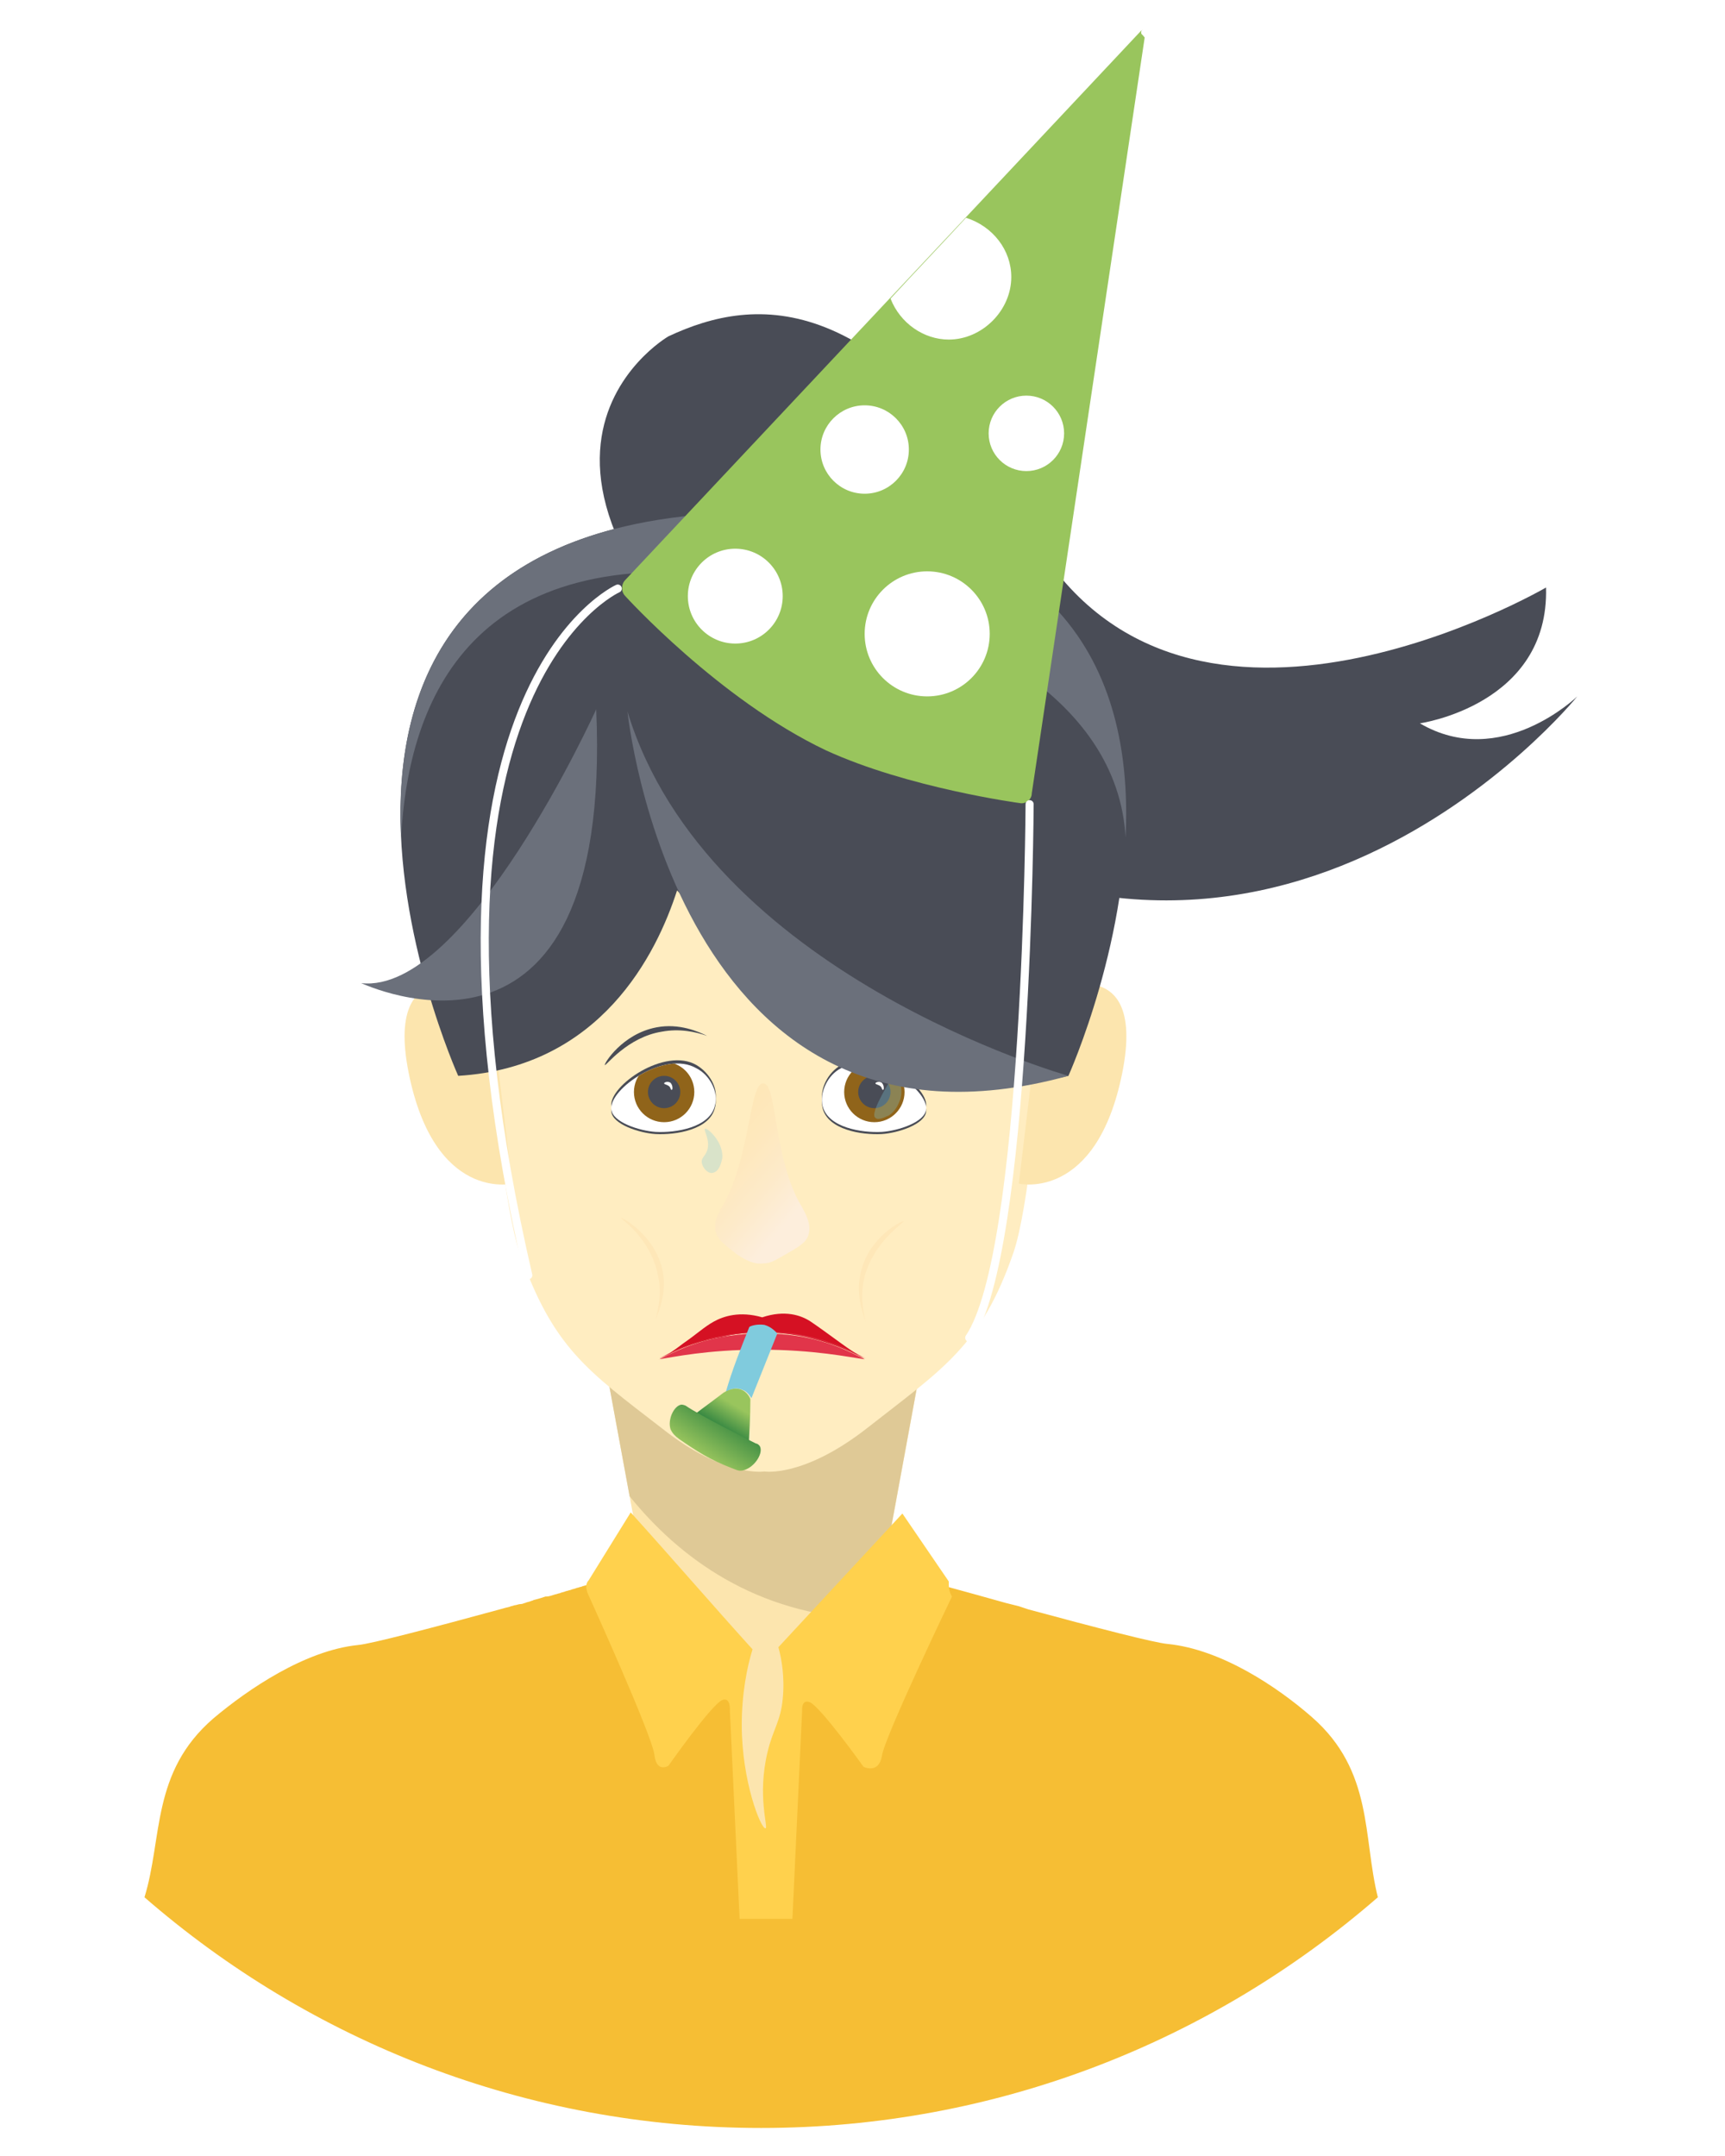 <?xml version="1.0" encoding="utf-8"?>
<!-- Generator: Adobe Illustrator 20.0.0, SVG Export Plug-In . SVG Version: 6.00 Build 0)  -->
<svg version="1.0" id="Layer_1" xmlns="http://www.w3.org/2000/svg" xmlns:xlink="http://www.w3.org/1999/xlink" x="0px" y="0px"
	 viewBox="0 0 160 200" style="enable-background:new 0 0 160 200;" xml:space="preserve">
<style type="text/css">
	.st0{fill:none;}
	.st1{fill:#FFFFFF;}
	.st2{fill:#F6BE34;}
	.st3{fill:#FCE5AE;}
	.st4{fill:#DFC996;}
	.st5{fill:#FFD14D;}
	.st6{fill:#FFEDC1;}
	.st7{fill:#494C56;}
	.st8{clip-path:url(#SVGID_2_);}
	.st9{fill:#90641A;}
	.st10{clip-path:url(#SVGID_4_);}
	.st11{fill:url(#SVGID_5_);}
	.st12{fill:#D51123;}
	.st13{fill:#E1354A;}
	.st14{opacity:0.3;fill:#80CBDD;}
	.st15{fill:#6B707B;}
	.st16{fill:#FEE7B8;}
	.st17{fill:#80CBDD;}
	.st18{fill:url(#SVGID_6_);}
	.st19{fill:url(#SVGID_7_);}
	.st20{fill:#99C55D;}
	.st21{fill:url(#SVGID_8_);stroke:#FFFFFF;stroke-width:0.5;stroke-linecap:round;stroke-linejoin:round;stroke-miterlimit:10;}
	.st22{fill:url(#SVGID_9_);stroke:#FFFFFF;stroke-width:0.5;stroke-linecap:round;stroke-linejoin:round;stroke-miterlimit:10;}
	.st23{fill:url(#SVGID_10_);stroke:#FFFFFF;stroke-width:0.5;stroke-linecap:round;stroke-linejoin:round;stroke-miterlimit:10;}
	.st24{fill:none;stroke:#FFFFFF;stroke-width:0.75;stroke-linecap:round;stroke-linejoin:round;stroke-miterlimit:10;}
	.st25{fill:url(#SVGID_11_);stroke:#FFFFFF;stroke-width:0.75;stroke-linecap:round;stroke-linejoin:round;stroke-miterlimit:10;}
</style>
<pattern  width="200" height="200" patternUnits="userSpaceOnUse" id="New_Pattern" viewBox="16.8 -200 200 200" style="overflow:visible;">
	<g>
		<rect x="16.8" y="-200" class="st0" width="200" height="200"/>
		<g>
			<g>
				<path class="st1" d="M120.3-189.9v1.5c0,0.5-0.1,1.1-0.2,1.5c-0.1,0.5-0.3,0.9-0.6,1.3c-0.3,0.4-0.6,0.6-1,0.9
					c-0.4,0.2-0.9,0.3-1.5,0.3c-0.7,0-1.2-0.1-1.7-0.3c-0.5-0.2-0.8-0.5-1.1-0.9c-0.3-0.4-0.5-0.8-0.6-1.3c-0.1-0.5-0.2-1.1-0.2-1.7
					v-1.4H120.3z"/>
				<path class="st1" d="M133.9-200v7.5c0,8.8-6.6,16-15.2,16.9h0c-0.6,0.1-1.2,0.1-1.8,0.1c-0.6,0-1.2,0-1.9-0.1
					c-8.5-0.9-15.2-8.2-15.2-16.9v-7.5h6v0.8l-2.5,1v2.9l10.9-4.7h5.2l10.9,4.7v-2.9l-2.5-1v-0.8H133.9z M122.7-192.5H111v4.2
					c0,0.9,0.1,1.7,0.4,2.5c0.3,0.8,0.6,1.5,1.1,2.1c0.5,0.6,1.1,1.1,1.8,1.5c0.7,0.4,1.6,0.5,2.5,0.5c1.1,0,2-0.2,2.7-0.6
					c0.8-0.4,1.4-0.9,1.8-1.5c0.5-0.6,0.8-1.4,1-2.2c0.2-0.9,0.3-1.7,0.3-2.7V-192.5z"/>
			</g>
			<g>
				<path class="st1" d="M111.6-1.5L108-0.1v-2.9L111.6-1.5z M125.6-2.9v2.9L122-1.5L125.6-2.9z M125.6-2.9v2.9L122-1.5L125.6-2.9z
					 M111.6-1.5L108-0.1v-2.9L111.6-1.5z M111.6-1.5L108-0.1v-2.9L111.6-1.5z M125.6-2.9v2.9L122-1.5L125.6-2.9z M125.6-2.9v2.9
					L122-1.5L125.6-2.9z M111.6-1.5L108-0.1v-2.9L111.6-1.5z M111.6-1.5L108-0.1v-2.9L111.6-1.5z M125.6-2.9v2.9L122-1.5L125.6-2.9z
					 M125.6-2.9v2.9L122-1.5L125.6-2.9z M111.6-1.5L108-0.1v-2.9L111.6-1.5z M111.6-1.5L108-0.1v-2.9L111.6-1.5z M125.6-2.9v2.9
					L122-1.5L125.6-2.9z M125.6-2.9v2.9L122-1.5L125.6-2.9z M111.6-1.5L108-0.1v-2.9L111.6-1.5z M111.6-1.5L108-0.1v-2.9L111.6-1.5z
					 M125.6-2.9v2.9L122-1.5L125.6-2.9z M125.6-2.9v2.9L122-1.5L125.6-2.9z M111.6-1.5L108-0.1v-2.9L111.6-1.5z M111.6-1.5L108-0.1
					v-2.9L111.6-1.5z M125.6-2.9v2.9L122-1.5L125.6-2.9z M125.6-2.9v2.9L122-1.5L125.6-2.9z M111.6-1.5L108-0.1v-2.9L111.6-1.5z
					 M111.6-1.5L108-0.1v-2.9L111.6-1.5z M125.6-2.9v2.9L122-1.5L125.6-2.9z M133.9-10.1V0h-6.1v-3.7l2.5-1v-2.8l-11.7,5.1v2.1
					l0.8,0.4h-5.2l0.8-0.4v-2.1l-11.7-5.1v2.8l2.5,1V0h-6v-10.1H133.9z M111.6-1.5L108-0.1v-2.9L111.6-1.5z M125.6-2.9v2.9L122-1.5
					L125.6-2.9z M125.6-2.9v2.9L122-1.5L125.6-2.9z M111.6-1.5L108-0.1v-2.9L111.6-1.5z M111.6-1.5L108-0.1v-2.9L111.6-1.5z
					 M125.6-2.9v2.9L122-1.5L125.6-2.9z M125.6-2.9v2.9L122-1.5L125.6-2.9z M111.6-1.5L108-0.1v-2.9L111.6-1.5z M111.6-1.5L108-0.1
					v-2.9L111.6-1.5z M125.6-2.9v2.9L122-1.5L125.6-2.9z M125.6-2.9v2.9L122-1.5L125.6-2.9z M111.6-1.5L108-0.1v-2.9L111.6-1.5z
					 M111.6-1.5L108-0.1v-2.9L111.6-1.5z M125.6-2.9v2.9L122-1.5L125.6-2.9z M125.6-2.9v2.9L122-1.5L125.6-2.9z M111.6-1.5L108-0.1
					v-2.9L111.6-1.5z M111.6-1.5L108-0.1v-2.9L111.6-1.5z M125.6-2.9v2.9L122-1.5L125.6-2.9z M125.6-2.9v2.9L122-1.5L125.6-2.9z
					 M111.6-1.5L108-0.1v-2.9L111.6-1.5z M111.6-1.5L108-0.1v-2.9L111.6-1.5z M125.6-2.9v2.9L122-1.5L125.6-2.9z M125.6-2.9v2.9
					L122-1.5L125.6-2.9z M111.6-1.5L108-0.1v-2.9L111.6-1.5z M125.6-2.9v2.9L122-1.5L125.6-2.9z M125.6-2.9v2.9L122-1.5L125.6-2.9z"
					/>
				<g>
					<path class="st1" d="M130.3-24.5v11.8h-3.4l-5.1-8.4h0v8.4h-2.6v-11.8h3.5l5,8.2h0v-8.2H130.3z"/>
					<path class="st1" d="M116.6-24.5v11.8h-2.6v-9h0l-3.1,9h-2l-3-9h0v9h-2.6v-11.8h3.9l2.7,7.7h0l2.7-7.7H116.6z"/>
				</g>
			</g>
			<g>
				<path class="st1" d="M216.8-89.7v5.5c-0.6,0-1-0.1-1.4-0.3c-0.5-0.2-0.8-0.5-1.1-0.9c-0.3-0.4-0.5-0.8-0.6-1.3
					c-0.1-0.5-0.2-1.1-0.2-1.7v-1.3H216.8z"/>
				<path class="st1" d="M211.8-101.3l-3.6,1.4v-2.9L211.8-101.3z M211.8-101.3l-3.6,1.4v-2.9L211.8-101.3z M211.8-101.3l-3.6,1.4
					v-2.9L211.8-101.3z M211.8-101.3l-3.6,1.4v-2.9L211.8-101.3z M211.8-101.3l-3.6,1.4v-2.9L211.8-101.3z M211.8-101.3l-3.6,1.4
					v-2.9L211.8-101.3z M211.8-101.3l-3.6,1.4v-2.9L211.8-101.3z M211.8-101.3l-3.6,1.4v-2.9L211.8-101.3z M211.8-101.3l-3.6,1.4
					v-2.9L211.8-101.3z M211.8-101.3l-3.6,1.4v-2.9L211.8-101.3z M211.8-101.3l-3.6,1.4v-2.9L211.8-101.3z M211.8-101.3l-3.6,1.4
					v-2.9L211.8-101.3z M211.8-101.3l-3.6,1.4v-2.9L211.8-101.3z M211.8-101.3l-3.6,1.4v-2.9L211.8-101.3z M211.8-101.3l-3.6,1.4
					v-2.9L211.8-101.3z M211.8-101.3l-3.6,1.4v-2.9L211.8-101.3z M211.8-101.3l-3.6,1.4v-2.9L211.8-101.3z M211.8-101.3l-3.6,1.4
					v-2.9L211.8-101.3z M211.8-101.3l-3.6,1.4v-2.9L211.8-101.3z M211.8-101.3l-3.6,1.4v-2.9L211.8-101.3z M211.8-101.3l-3.6,1.4
					v-2.9L211.8-101.3z M211.8-101.3l-3.6,1.4v-2.9L211.8-101.3z M211.8-101.3l-3.6,1.4v-2.9L211.8-101.3z M211.8-101.3l-3.6,1.4
					v-2.9L211.8-101.3z M211.1-92.3v4.2c0,0.9,0.1,1.7,0.4,2.5c0.3,0.8,0.6,1.5,1.1,2.1c0.5,0.6,1.1,1.1,1.8,1.5
					c0.7,0.3,1.5,0.5,2.4,0.5v6.2c-0.6,0-1.1,0-1.7-0.1c-8.5-0.9-15.2-8.2-15.2-16.9v-17.6h16.8v17.6H211.1z M215.2-100.2v-2.1
					l-11.7-5.1v2.9l2.5,1v4.6l-2.5,1v2.9L215.2-100.2z M208.2-102.7l3.6,1.4l-3.6,1.4V-102.7z M211.8-101.3l-3.6,1.4v-2.9
					L211.8-101.3z M211.8-101.3l-3.6,1.4v-2.9L211.8-101.3z M211.8-101.3l-3.6,1.4v-2.9L211.8-101.3z M211.8-101.3l-3.6,1.4v-2.9
					L211.8-101.3z M211.8-101.3l-3.6,1.4v-2.9L211.8-101.3z M211.8-101.3l-3.6,1.4v-2.9L211.8-101.3z M211.8-101.3l-3.6,1.4v-2.9
					L211.8-101.3z M211.8-101.3l-3.6,1.4v-2.9L211.8-101.3z M211.8-101.3l-3.6,1.4v-2.9L211.8-101.3z M211.8-101.3l-3.6,1.4v-2.9
					L211.8-101.3z M211.8-101.3l-3.6,1.4v-2.9L211.8-101.3z M211.8-101.3l-3.6,1.4v-2.9L211.8-101.3z M211.8-101.3l-3.6,1.4v-2.9
					L211.8-101.3z M211.8-101.3l-3.6,1.4v-2.9L211.8-101.3z M211.8-101.3l-3.6,1.4v-2.9L211.8-101.3z M211.8-101.3l-3.6,1.4v-2.9
					L211.8-101.3z M211.8-101.3l-3.6,1.4v-2.9L211.8-101.3z M211.8-101.3l-3.6,1.4v-2.9L211.8-101.3z M211.8-101.3l-3.6,1.4v-2.9
					L211.8-101.3z M211.8-101.3l-3.6,1.4v-2.9L211.8-101.3z M211.8-101.3l-3.6,1.4v-2.9L211.8-101.3z M211.8-101.3l-3.6,1.4v-2.9
					L211.8-101.3z"/>
				<path class="st1" d="M216.8-124.3v11.8h-2.6v-9h0l-3.1,9h-2l-3-9h0v9h-2.6v-11.8h3.9l2.7,7.7h0l2.7-7.7H216.8z"/>
			</g>
			<g>
				<path class="st1" d="M20.3-89.7v1.5c0,0.5-0.1,1.1-0.2,1.5c-0.1,0.5-0.3,0.9-0.6,1.3c-0.3,0.4-0.6,0.6-1,0.9
					c-0.4,0.2-0.9,0.3-1.5,0.3h-0.1v-5.6H20.3z"/>
				<path class="st1" d="M25.6-102.7v2.9l-3.6-1.4L25.6-102.7z M25.6-102.7v2.9l-3.6-1.4L25.6-102.7z M25.6-102.7v2.9l-3.6-1.4
					L25.6-102.7z M25.6-102.7v2.9l-3.6-1.4L25.6-102.7z M25.6-102.7v2.9l-3.6-1.4L25.6-102.7z M25.6-102.7v2.9l-3.6-1.4L25.6-102.7z
					 M25.6-102.7v2.9l-3.6-1.4L25.6-102.7z M25.6-102.7v2.9l-3.6-1.4L25.6-102.7z M25.6-102.7v2.9l-3.6-1.4L25.6-102.7z M25.6-102.7
					v2.9l-3.6-1.4L25.6-102.7z M25.6-102.7v2.9l-3.6-1.4L25.6-102.7z M25.6-102.7v2.9l-3.6-1.4L25.6-102.7z M25.6-102.7v2.9
					l-3.6-1.4L25.6-102.7z M25.6-102.7v2.9l-3.6-1.4L25.6-102.7z M25.6-102.7v2.9l-3.6-1.4L25.6-102.7z M25.6-102.7v2.9l-3.6-1.4
					L25.6-102.7z M25.6-102.7v2.9l-3.6-1.4L25.6-102.7z M25.6-102.7v2.9l-3.6-1.4L25.6-102.7z M25.6-102.7v2.9l-3.6-1.4L25.6-102.7z
					 M25.6-102.7v2.9l-3.6-1.4L25.6-102.7z M25.6-102.7v2.9l-3.6-1.4L25.6-102.7z M25.6-102.7v2.9l-3.6-1.4L25.6-102.7z M25.6-102.7
					v2.9l-3.6-1.4L25.6-102.7z M25.6-102.7v2.9l-3.6-1.4L25.6-102.7z M33.9-109.9v17.6c0,8.8-6.6,16-15.2,16.9h0
					c-0.6,0.1-1.2,0.1-1.8,0.1v-6.2c1.1,0,2-0.2,2.7-0.6c0.8-0.4,1.4-0.9,1.8-1.5c0.5-0.6,0.8-1.4,1-2.2c0.2-0.9,0.3-1.7,0.3-2.7
					v-3.9h-5.9v-17.6H33.9z M30.3-107.4l-11.7,5.1v2.1l11.7,5.1V-98l-2.5-1v-4.6l2.5-1V-107.4z M25.6-99.9l-3.6-1.4l3.6-1.4V-99.9z
					 M25.6-102.7v2.9l-3.6-1.4L25.6-102.7z M25.6-102.7v2.9l-3.6-1.4L25.6-102.7z M25.6-102.7v2.9l-3.6-1.4L25.6-102.7z M25.6-102.7
					v2.9l-3.6-1.4L25.6-102.7z M25.6-102.7v2.9l-3.6-1.4L25.6-102.7z M25.6-102.7v2.9l-3.6-1.4L25.6-102.7z M25.6-102.7v2.9
					l-3.6-1.4L25.6-102.7z M25.6-102.7v2.9l-3.6-1.4L25.6-102.7z M25.6-102.7v2.9l-3.6-1.4L25.6-102.7z M25.6-102.7v2.9l-3.6-1.4
					L25.6-102.7z M25.6-102.7v2.9l-3.6-1.4L25.6-102.7z M25.6-102.7v2.9l-3.6-1.4L25.6-102.7z M25.6-102.7v2.9l-3.6-1.4L25.6-102.7z
					 M25.6-102.7v2.9l-3.6-1.4L25.6-102.7z M25.6-102.7v2.9l-3.6-1.4L25.6-102.7z M25.6-102.7v2.9l-3.6-1.4L25.6-102.7z M25.6-102.7
					v2.9l-3.6-1.4L25.6-102.7z M25.6-102.7v2.9l-3.6-1.4L25.6-102.7z M25.6-102.7v2.9l-3.6-1.4L25.6-102.7z M25.6-102.7v2.9
					l-3.6-1.4L25.6-102.7z M25.6-102.7v2.9l-3.6-1.4L25.6-102.7z M25.6-102.7v2.9l-3.6-1.4L25.6-102.7z M25.6-102.7v2.9l-3.6-1.4
					L25.6-102.7z M25.6-102.7v2.9l-3.6-1.4L25.6-102.7z"/>
				<path class="st1" d="M30.3-124.3v11.8h-3.4l-5.1-8.4h0v8.4h-2.6v-11.8h3.5l5,8.2h0v-8.2H30.3z"/>
			</g>
		</g>
		<g>
			<g>
				<path class="st1" d="M16.8-89.7v5.5c-0.6,0-1-0.1-1.4-0.3c-0.5-0.2-0.8-0.5-1.1-0.9c-0.3-0.4-0.5-0.8-0.6-1.3
					c-0.1-0.5-0.2-1.1-0.2-1.7v-1.3H16.8z"/>
				<path class="st1" d="M11.8-101.3l-3.6,1.4v-2.9L11.8-101.3z M11.8-101.3l-3.6,1.4v-2.9L11.8-101.3z M11.8-101.3l-3.6,1.4v-2.9
					L11.8-101.3z M11.8-101.3l-3.6,1.4v-2.9L11.8-101.3z M11.8-101.3l-3.6,1.4v-2.9L11.8-101.3z M11.8-101.3l-3.6,1.4v-2.9
					L11.8-101.3z M11.8-101.3l-3.6,1.4v-2.9L11.8-101.3z M11.8-101.3l-3.6,1.4v-2.9L11.8-101.3z M11.8-101.3l-3.6,1.4v-2.9
					L11.8-101.3z M11.8-101.3l-3.6,1.4v-2.9L11.8-101.3z M11.8-101.3l-3.6,1.4v-2.9L11.8-101.3z M11.8-101.3l-3.6,1.4v-2.9
					L11.8-101.3z M11.8-101.3l-3.6,1.4v-2.9L11.8-101.3z M11.8-101.3l-3.6,1.4v-2.9L11.8-101.3z M11.8-101.3l-3.6,1.4v-2.9
					L11.8-101.3z M11.8-101.3l-3.6,1.4v-2.9L11.8-101.3z M11.8-101.3l-3.6,1.4v-2.9L11.8-101.3z M11.8-101.3l-3.6,1.4v-2.9
					L11.8-101.3z M11.8-101.3l-3.6,1.4v-2.9L11.8-101.3z M11.8-101.3l-3.6,1.4v-2.9L11.8-101.3z M11.8-101.3l-3.6,1.4v-2.9
					L11.8-101.3z M11.8-101.3l-3.6,1.4v-2.9L11.8-101.3z M11.8-101.3l-3.6,1.4v-2.9L11.8-101.3z M11.8-101.3l-3.6,1.4v-2.9
					L11.8-101.3z M11.1-92.3v4.2c0,0.9,0.1,1.7,0.4,2.5c0.3,0.8,0.6,1.5,1.1,2.1c0.5,0.6,1.1,1.1,1.8,1.5c0.7,0.3,1.5,0.5,2.4,0.5
					v6.2c-0.6,0-1.1,0-1.7-0.1C6.6-76.3,0-83.5,0-92.3v-17.6h16.8v17.6H11.1z M15.2-100.2v-2.1l-11.7-5.1v2.9l2.5,1v4.6l-2.5,1v2.9
					L15.2-100.2z M8.2-102.7l3.6,1.4l-3.6,1.4V-102.7z M11.8-101.3l-3.6,1.4v-2.9L11.8-101.3z M11.8-101.3l-3.6,1.4v-2.9L11.8-101.3
					z M11.8-101.3l-3.6,1.4v-2.9L11.8-101.3z M11.8-101.3l-3.6,1.4v-2.9L11.8-101.3z M11.8-101.3l-3.6,1.4v-2.9L11.8-101.3z
					 M11.8-101.3l-3.6,1.4v-2.9L11.8-101.3z M11.8-101.3l-3.6,1.4v-2.9L11.8-101.3z M11.8-101.3l-3.6,1.4v-2.9L11.8-101.3z
					 M11.8-101.3l-3.6,1.4v-2.9L11.8-101.3z M11.8-101.3l-3.6,1.4v-2.9L11.8-101.3z M11.8-101.3l-3.6,1.4v-2.9L11.8-101.3z
					 M11.8-101.3l-3.6,1.4v-2.9L11.8-101.3z M11.8-101.3l-3.6,1.4v-2.9L11.8-101.3z M11.8-101.3l-3.6,1.4v-2.9L11.8-101.3z
					 M11.8-101.3l-3.6,1.4v-2.9L11.8-101.3z M11.8-101.3l-3.6,1.4v-2.9L11.8-101.3z M11.8-101.3l-3.6,1.4v-2.9L11.8-101.3z
					 M11.8-101.3l-3.6,1.4v-2.9L11.8-101.3z M11.8-101.3l-3.6,1.4v-2.9L11.8-101.3z M11.8-101.3l-3.6,1.4v-2.9L11.8-101.3z
					 M11.8-101.3l-3.6,1.4v-2.9L11.8-101.3z M11.8-101.3l-3.6,1.4v-2.9L11.8-101.3z"/>
			</g>
		</g>
	</g>
</pattern>
<g>
	<g>
		<path id="_x34__32_" class="st2" d="M121.7,159.3c-3.2-2.8-8.4-6.3-13.4-6.8c-1.2-0.1-6.6-1.5-12.9-3.2c-0.3-0.1-0.6-0.2-0.9-0.3
			c0,0,0,0,0,0c-0.4-0.1-0.8-0.2-1.2-0.3c-3.9-1.1-8-2.2-11.6-3.2c-0.1,0-0.2,0-0.2-0.1c-0.2-0.1-0.4-0.1-0.6-0.2
			c-0.1,0-0.2-0.1-0.3-0.1c-0.2,0-0.4-0.1-0.5-0.1c-0.1,0-0.2-0.1-0.3-0.1c-0.2,0-0.3-0.1-0.5-0.1c-0.3-0.1-0.6-0.2-0.9-0.2
			c-0.1,0-0.1,0-0.2,0c-0.1,0-0.2-0.1-0.3-0.1c-0.2,0-0.3-0.1-0.5-0.1c-2.4-0.7-4.3-1.2-5.4-1.5c0,0,0,0,0,0
			c-0.2-0.1-0.3-0.1-0.5-0.1c0,0-0.1,0-0.1,0c-0.1,0-0.2-0.1-0.3-0.1c-0.1,0-0.2-0.1-0.2-0.1s-0.1,0-0.3,0.1c0,0,0,0,0,0
			c0,0-0.1,0-0.1,0c0,0-0.1,0-0.1,0c-0.1,0-0.1,0-0.2,0.1c-0.1,0-0.2,0.1-0.4,0.1c-0.1,0-0.1,0-0.2,0c0,0-0.1,0-0.1,0
			c-0.2,0.1-0.4,0.1-0.6,0.2c0,0-0.1,0-0.2,0c0,0,0,0,0,0c-0.1,0-0.3,0.1-0.5,0.1c-0.1,0-0.1,0-0.2,0.1c-0.1,0-0.1,0-0.2,0.1
			c0,0,0,0-0.1,0c0,0,0,0,0,0c-0.1,0-0.3,0.1-0.4,0.1c0,0,0,0,0,0c0,0,0,0-0.1,0c0,0-0.1,0-0.1,0c-0.1,0-0.2,0-0.2,0.1
			c-0.4,0.1-0.9,0.2-1.4,0.4c-0.1,0-0.1,0-0.2,0.1c-0.2,0-0.3,0.1-0.5,0.1c0,0-0.1,0-0.1,0c-0.2,0-0.3,0.1-0.5,0.1
			c-0.1,0-0.2,0.1-0.3,0.1c-0.1,0-0.3,0.1-0.4,0.1c-0.1,0-0.2,0-0.3,0.1c-0.3,0.1-0.5,0.1-0.8,0.2c-0.2,0-0.3,0.1-0.5,0.1
			c-0.1,0-0.2,0.1-0.3,0.1c-0.2,0.1-0.4,0.1-0.5,0.2c-0.1,0-0.2,0.1-0.4,0.1c-0.2,0-0.3,0.1-0.5,0.1c-0.1,0-0.2,0.1-0.4,0.1
			c-0.1,0-0.2,0.1-0.4,0.1c-0.1,0-0.1,0-0.2,0.1c0,0,0,0,0,0c-0.1,0-0.2,0.1-0.3,0.1c-0.1,0-0.3,0.1-0.4,0.1c0,0,0,0-0.1,0
			c-0.1,0-0.2,0.1-0.4,0.1c-0.1,0-0.2,0.1-0.3,0.1c-0.2,0.1-0.5,0.1-0.7,0.2c-0.1,0-0.2,0.1-0.3,0.1c-0.2,0.1-0.4,0.1-0.6,0.2
			c-0.1,0-0.2,0.1-0.4,0.1c-0.2,0.1-0.5,0.1-0.7,0.2c-0.1,0-0.2,0.1-0.3,0.1c-0.1,0-0.1,0-0.2,0c0,0,0,0,0,0
			c-0.2,0.1-0.4,0.1-0.6,0.2c-0.1,0-0.3,0.1-0.4,0.1c-0.2,0.1-0.4,0.1-0.6,0.2c-0.1,0-0.3,0.1-0.4,0.1c-0.2,0.1-0.4,0.1-0.6,0.2
			c-0.1,0-0.3,0.1-0.4,0.1c-0.3,0.1-0.6,0.2-0.8,0.2c0,0-0.1,0-0.1,0c-0.3,0.1-0.6,0.2-1,0.3c-0.1,0-0.2,0.1-0.3,0.1
			c-0.2,0.1-0.4,0.1-0.6,0.2c0,0,0,0,0,0c-0.1,0-0.2,0.1-0.4,0.1c-0.2,0-0.4,0.1-0.5,0.1c-0.1,0-0.3,0.1-0.4,0.1
			c-0.2,0.1-0.4,0.1-0.7,0.2c-6.6,1.8-12.3,3.3-13.5,3.4c-4.9,0.5-10.2,4.1-13.4,6.8c-5.8,5-4.7,11.1-6.4,16.6
			c15.3,13.3,35.3,21.4,57.2,21.4s41.9-8.1,57.2-21.4C126.4,170.4,127.4,164.3,121.7,159.3z"/>
		<path id="_x33__32_" class="st3" d="M70.8,108.5l-18.4-2.4l7.1,38.7c4.9,3.4,6.6,7,7.3,8.9c0.8,2.2,1.2,5.1,1.3,6.1
			c0.4,3,0.3,3.9,0.7,6.5c0.1,0.8,1.1,6.1,2.1,6.1c1.1,0-0.3-7.8,3.7-16.3c2.6-5.4,7.5-11.3,7.5-11.3l0,0l7.1-38.7L70.8,108.5z"/>
		<path id="_x32__22_" class="st4" d="M85.6,112.6L55.3,122l3.1,16.8c4.6,5.7,11.7,11,22.2,11.4c1.2-2.9,1.5-5.5,1.5-5.5l5.3-28.8
			C86.4,113.9,85.6,112.6,85.6,112.6z"/>
		<path id="_x31__22_" class="st5" d="M88,146.7l-4.3-6.3c-3.8,4.1-7.7,8.3-11.5,12.4c0.3,1.1,0.6,2.8,0.4,4.8
			c-0.2,2.1-0.9,2.8-1.4,4.9c-1,4.1,0.1,7.1-0.2,7.1c-0.4,0.1-2.2-4.3-2.2-9.6c0-2.9,0.5-5.4,1-7c-3.8-4.2-7.5-8.5-11.3-12.7
			l-3.9,6.3c-0.5,0.5,0,1.4,0,1.4s5.9,13,6.1,14.8c0.2,1.7,1.3,1,1.3,1s4-5.7,5-6.1c0.8-0.3,0.7,1,0.7,1l0.9,19.3h4.9l0.9-19.3
			c0,0-0.1-1.1,0.7-0.8c1,0.4,5,6,5,6s1.4,0.7,1.7-1c0.2-1.7,6.5-14.8,6.5-14.8C88,147.6,88,147.2,88,146.7z"/>
		<path id="face_20_" class="st6" d="M70.8,70.8H43.4c0,0,2.1,37.6,4.8,45.4c3.1,8.8,6.2,10.9,13.2,16.3c5.8,4.6,9.5,4,9.5,4
			s3.6,0.6,9.5-4c7-5.5,10.6-7.6,13.6-16.3c2.7-7.8,4.4-45.4,4.4-45.4H70.8z"/>
		<path id="ear_43_" class="st3" d="M45.4,92.2c0,0-9.9-4.8-7.5,7.3c2.4,12,9.6,10.3,9.6,10.3L45.4,92.2z"/>
		<path id="ear_38_" class="st3" d="M96.6,92.2c0,0,9.9-4.8,7.5,7.3c-2.4,12-9.6,10.3-9.6,10.3L96.6,92.2z"/>
		<g>
			<g>
				<g>
					<path class="st7" d="M76.3,102.8c0.5,2,3.6,2.5,5.5,2.4c1.5-0.1,4-0.9,4.1-2.1c0.2-1.9-5-5.5-7.9-3.8
						C76.8,100,76,101.5,76.3,102.8z"/>
					<path class="st7" d="M76.3,102.3c0.5,2,3.6,2.5,5.5,2.4c1.5-0.1,4-0.9,4.1-2.1c0.2-1.9-5-5.5-7.9-3.8
						C76.8,99.5,76,101,76.3,102.3z"/>
					<path class="st3" d="M86.5,99.9c0.1-0.1-1.6-2.9-4.8-3.5c-2.1-0.4-3.9,0.4-4.7,0.8c1.1-0.4,2.6-0.7,4.2-0.4
						C84.5,97.3,86.4,100,86.5,99.9z"/>
				</g>
				<path class="st1" d="M76.3,102.6c0.5,2,3.6,2.5,5.5,2.4c1.5-0.1,4-0.9,4.1-2.1c0.2-1.9-5-5.5-7.9-3.8
					C76.8,99.7,76,101.3,76.3,102.6z"/>
			</g>
			<g>
				<defs>
					<path id="SVGID_1_" d="M76.3,102.6c0.5,2,3.6,2.5,5.5,2.4c1.5-0.1,4-0.9,4.1-2.1c0.2-1.9-5-5.5-7.9-3.8
						C76.8,99.7,76,101.3,76.3,102.6z"/>
				</defs>
				<clipPath id="SVGID_2_">
					<use xlink:href="#SVGID_1_"  style="overflow:visible;"/>
				</clipPath>
				<g class="st8">
					<circle class="st9" cx="81.1" cy="101.3" r="2.8"/>
					<circle class="st7" cx="81.1" cy="101.3" r="1.5"/>
					<path class="st1" d="M81.9,100.6c0.1,0.2,0.1,0.5,0,0.5c-0.1,0-0.1-0.2-0.2-0.3c-0.2-0.2-0.5-0.2-0.5-0.3
						c0-0.1,0.3-0.2,0.5-0.1C81.8,100.4,81.9,100.6,81.9,100.6z"/>
				</g>
			</g>
		</g>
		<g>
			<g>
				<g>
					<path class="st7" d="M66.3,102.8c-0.5,2-3.6,2.5-5.5,2.4c-1.5-0.1-4-0.9-4.1-2.1c-0.2-1.9,5-5.5,7.9-3.8
						C65.8,100,66.7,101.5,66.3,102.8z"/>
					<path class="st7" d="M66.3,102.3c-0.5,2-3.6,2.5-5.5,2.4c-1.5-0.1-4-0.9-4.1-2.1c-0.2-1.9,5-5.5,7.9-3.8
						C65.8,99.5,66.7,101,66.3,102.3z"/>
					<g>
						<path class="st7" d="M56.1,98.8c-0.1-0.1,1.6-2.9,4.8-3.5c2.1-0.4,3.9,0.4,4.7,0.8c-1.1-0.4-2.6-0.7-4.2-0.4
							C58.2,96.2,56.2,98.9,56.1,98.8z"/>
					</g>
				</g>
				<path class="st1" d="M66.3,102.6c-0.5,2-3.6,2.5-5.5,2.4c-1.5-0.1-4-0.9-4.1-2.1c-0.2-1.9,5-5.5,7.9-3.8
					C65.8,99.7,66.7,101.3,66.3,102.6z"/>
			</g>
			<g>
				<defs>
					<path id="SVGID_3_" d="M66.3,102.6c-0.5,2-3.6,2.5-5.5,2.4c-1.5-0.1-4-0.9-4.1-2.1c-0.2-1.9,5-5.5,7.9-3.8
						C65.8,99.7,66.7,101.3,66.3,102.6z"/>
				</defs>
				<clipPath id="SVGID_4_">
					<use xlink:href="#SVGID_3_"  style="overflow:visible;"/>
				</clipPath>
				<g class="st10">
					<circle class="st9" cx="61.6" cy="101.3" r="2.8"/>
					<circle class="st7" cx="61.6" cy="101.3" r="1.5"/>
					<path class="st1" d="M62.3,100.6c0.1,0.2,0.1,0.5,0,0.5c-0.1,0-0.1-0.2-0.2-0.3c-0.2-0.2-0.5-0.2-0.5-0.3
						c0-0.1,0.3-0.2,0.5-0.1C62.2,100.4,62.3,100.6,62.3,100.6z"/>
				</g>
			</g>
		</g>
		<linearGradient id="SVGID_5_" gradientUnits="userSpaceOnUse" x1="66.574" y1="105.763" x2="74.074" y2="112.096">
			<stop  offset="8.071588e-03" style="stop-color:#FEE7B8"/>
			<stop  offset="0.281" style="stop-color:#FEE8BD"/>
			<stop  offset="0.63" style="stop-color:#FDEAC9"/>
			<stop  offset="1" style="stop-color:#FDEEDC"/>
		</linearGradient>
		<path class="st11" d="M66.4,114.3c-0.3-1,0.4-2,0.6-2.4c2.6-4.4,2.5-11.5,3.8-11.4c1.3,0,0.9,7.1,3.6,11.5
			c0.2,0.4,0.9,1.5,0.6,2.5c-0.2,0.8-1,1.2-2.2,1.9c-0.9,0.5-1.3,0.8-2,0.8c-0.9,0.1-1.6-0.3-2.4-0.8
			C67.4,115.6,66.6,115.1,66.4,114.3z"/>
		<g>
			<g>
				<path class="st12" d="M74.6,124c3.7,0.8,5.6,2.1,5.6,2.1c0,0-0.2-0.2-0.6-0.4c-0.1-0.1-0.8-0.5-1.6-1.1c-1.1-0.8-2.2-1.6-2.8-2
					c-0.9-0.6-2.4-1.1-4.5-0.4c-2.1-0.6-3.6-0.1-4.5,0.4c-0.9,0.5-1.5,1.1-2.8,2c-0.9,0.7-1.7,1.2-2.2,1.5c2-1.2,4.1-1.8,5.9-2.1
					C68.2,123.7,71.1,123.3,74.6,124z"/>
				<path class="st13" d="M76.1,124.4c-2.1-0.6-4-0.7-5.4-0.7c-1.3,0-3.2,0.1-5.4,0.7c-2.5,0.7-4.2,1.8-4.2,1.7
					c1.3-0.2,4.5-0.9,9.4-0.9c5,0,8.3,0.7,9.7,0.9C80.3,126.2,78.6,125.1,76.1,124.4z"/>
				<path class="st13" d="M70.7,123.6c1.3,0,3.2,0.1,5.4,0.7c2.5,0.7,4.2,1.8,4.2,1.7c0,0.1-1.9-1.3-5.6-2.1c-3.6-0.7-6.5-0.2-7.6,0
					c-1.7,0.3-3.8,0.9-5.9,2.1c0,0.1,1.6-1,4.2-1.7C67.5,123.8,69.4,123.6,70.7,123.6z"/>
			</g>
		</g>
		<path class="st14" d="M83,99.5c0.1,0.1,0.9,1.2,0.5,2.5c-0.1,0.2-0.3,1-1.1,1.5c-0.1,0-0.9,0.5-1.2,0.2
			C80.9,103.5,81.1,102.6,83,99.5z"/>
	</g>
	<path id="_x36__11_" class="st7" d="M62,31.2c0,0-22.2,12.8,16.3,41.4c38.5,28.6,68-8,68-8s-7.1,6.9-14.6,2.5c0,0,12-1.7,11.7-12.6
		c0,0-33.1,19.3-47.4-4.3C81.5,26.5,70.1,27.4,62,31.2z"/>
	<circle id="_x35__20_" class="st2" cx="71.7" cy="47.8" r="5.3"/>
	<path id="_x34__30_" class="st7" d="M70.8,47.5c-51.9,0-28.3,52.3-28.3,52.3C55.7,99,60.9,88.5,62.8,82.6
		c7.6,8.3,21.8,20.7,36.3,17.2C99.1,99.8,122.7,47.5,70.8,47.5z"/>
	<path id="_x33__30_" class="st15" d="M58.2,66c0,0,4.5,43.8,40.9,33.8C99.1,99.8,65.6,90.4,58.2,66z"/>
	<path id="_x32__21_" class="st15" d="M55.3,65.8c0,0-12,26.5-21.8,25.4C33.6,91.2,56.9,102.4,55.3,65.8z"/>
	<path id="_x31__21_" class="st15" d="M69.3,53.6c19.9,2.8,34.4,11.2,35.1,24.1c0.7-14.3-4.9-30.2-33.6-30.2s-34.3,16-33.6,30.2
		C37.9,64.8,43.8,50,69.3,53.6z"/>
	<path class="st16" d="M57.6,113c0.1-0.1,3,1.5,3.8,4.6c0.5,2.1-0.2,3.9-0.6,4.8c0.3-1.1,0.6-2.6,0.2-4.2
		C60.3,114.8,57.5,113,57.6,113z"/>
	<path class="st16" d="M83.8,113.3c-0.1-0.1-3.1,1.4-3.9,4.5c-0.6,2.1,0.1,4,0.4,4.8c-0.3-1.1-0.5-2.6-0.1-4.2
		C81.1,115.1,83.9,113.4,83.8,113.3z"/>
</g>
<path class="st14" d="M65.4,104.7c-0.2,0.1,0.5,1,0.2,2c-0.2,0.6-0.6,0.7-0.5,1.2c0.1,0.5,0.6,1,1,0.9c0.6-0.1,0.8-0.9,0.9-1.4
	C67.1,105.9,65.6,104.6,65.4,104.7z"/>
<path class="st17" d="M69.5,123.1c0.1-0.1,0.7-0.3,1.4-0.2c0.7,0.2,1.1,0.7,1.2,0.8c-0.8,2-1.6,4-2.4,6c-0.1-0.1-0.3-0.6-0.9-0.8
	c-0.8-0.3-1.5,0.2-1.5,0.3C67.9,127.1,68.7,125.1,69.5,123.1z"/>
<linearGradient id="SVGID_6_" gradientUnits="userSpaceOnUse" x1="68.17" y1="130.371" x2="66.217" y2="133.606">
	<stop  offset="0" style="stop-color:#99C55D"/>
	<stop  offset="1" style="stop-color:#006633"/>
</linearGradient>
<path class="st18" d="M67.1,129.2c-1.3,1-2.6,1.9-3.8,2.9c2,0.9,4.1,1.8,6.1,2.7c0.1-1.7,0.2-3.4,0.2-5
	C69.6,129.7,68.9,128.1,67.1,129.2z"/>
<linearGradient id="SVGID_7_" gradientUnits="userSpaceOnUse" x1="65.143" y1="135.063" x2="68.955" y2="129.25">
	<stop  offset="0" style="stop-color:#99C55D"/>
	<stop  offset="1" style="stop-color:#006633"/>
</linearGradient>
<path class="st19" d="M63,133.5c-0.4-0.3-0.6-0.5-0.8-0.9c-0.3-0.9,0.3-2.2,1-2.3c0.2,0,0.4,0.1,0.4,0.1c1.3,0.9,5.9,3.2,6.5,3.5
	c0.1,0,0.3,0.1,0.4,0.3c0.3,0.7-0.6,2-1.6,2.2c-0.4,0.1-0.7-0.1-1-0.2C65.8,135.4,64.6,134.6,63,133.5z"/>
<g>
	<g>
		<path class="st20" d="M58,53.8c-0.4,0.4-0.4,1.1,0,1.5c0,0,8.7,9.6,18.6,14.3c7.6,3.5,18,4.9,18,4.9c0.5,0.1,1.1-0.3,1.1-0.9
			l10.5-70.3c0.1-0.5-0.2-0.7-0.5-0.3L58,53.8z"/>
	</g>
	<circle class="st1" cx="86" cy="58.8" r="5.8"/>
	<path class="st1" d="M93.8,25.7c0,3.1-2.7,5.8-5.8,5.8c-2.3,0-4.5-1.5-5.4-3.8c2.3-2.5,4.7-5,7-7.5C92.1,21,93.8,23.2,93.8,25.7z"
		/>
	<circle class="st1" cx="80.2" cy="41.7" r="4.1"/>
	<circle class="st1" cx="95.2" cy="40.2" r="3.5"/>
	<circle class="st1" cx="68.2" cy="55.3" r="4.4"/>
	<pattern  id="SVGID_8_" xlink:href="#New_Pattern" patternTransform="matrix(1 0 0 1 -230.333 29.059)">
	</pattern>
	<path class="st21" d="M106.1,3c1,0.4,2.5,1.2,3.7,2.9c2.3,3.5,1.1,7.7,2.1,12.9c0.5,2.7,1.8,6.5,5.3,10.6"/>
	<pattern  id="SVGID_9_" xlink:href="#New_Pattern" patternTransform="matrix(1 0 0 1 -230.333 29.059)">
	</pattern>
	<path class="st22" d="M106.1,3c0.9,0.7,2.2,1.9,3,3.9c1.6,4.1-0.4,7.8-0.3,13.2c0,2.8,0.5,6.8,3.2,11.8"/>
	<pattern  id="SVGID_10_" xlink:href="#New_Pattern" patternTransform="matrix(1 0 0 1 -230.333 29.059)">
	</pattern>
	<path class="st23" d="M106.1,3c0.8,0.9,1.8,2.5,2.2,4.7c0.8,4.5-1.8,7.5-2.7,12.7c-0.5,2.7-0.7,6.8,1,12.5"/>
	<path class="st24" d="M57.3,54.6c0,0-20.9,9.3-8.3,63.7"/>
	<pattern  id="SVGID_11_" xlink:href="#New_Pattern" patternTransform="matrix(1 0 0 1 -230.333 29.059)">
	</pattern>
	<path class="st25" d="M95.5,74.6c0,0-0.2,41.5-5.6,49.5"/>
</g>
</svg>

